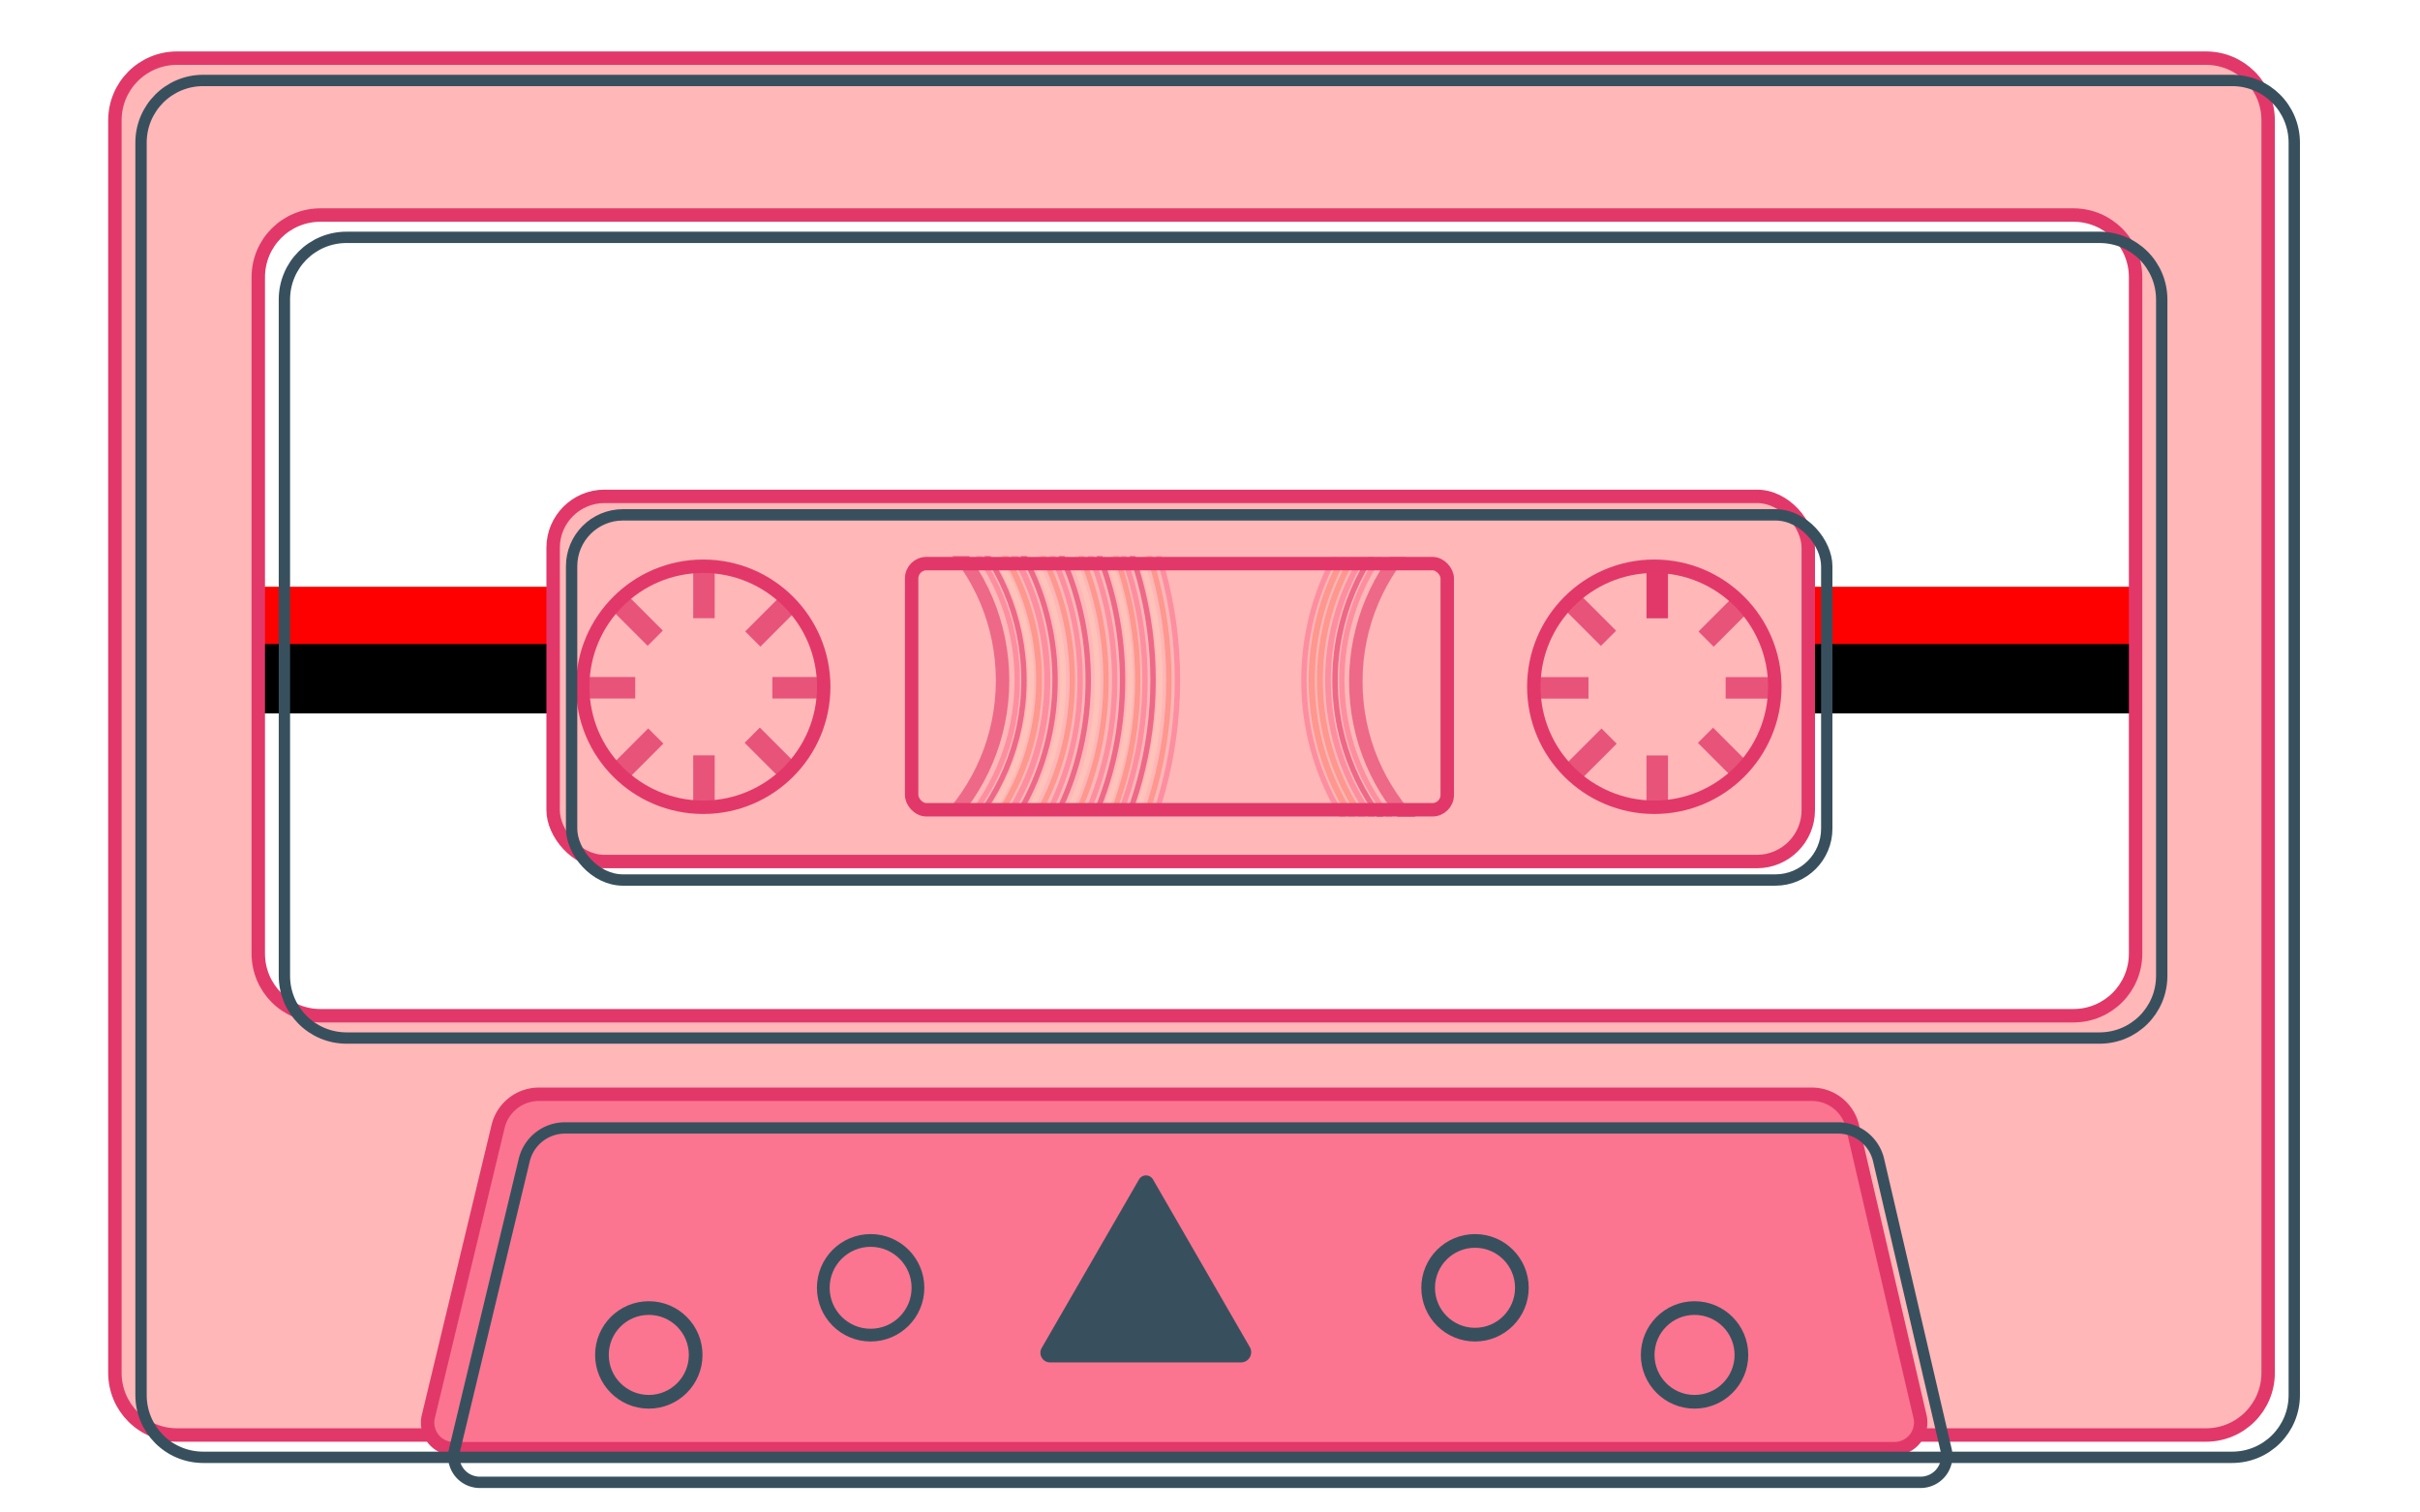 <?xml version="1.0" encoding="UTF-8" standalone="no"?>
<!-- Created with Inkscape (http://www.inkscape.org/) -->

<svg
   version="1.1"
   id="svg2"
   width="853.333"
   height="533.333"
   viewBox="0 0 853.333 533.333"
   sodipodi:docname="K7-Icon.svg"
   inkscape:version="1.3.2 (091e20e, 2023-11-25, custom)"
   xmlns:inkscape="http://www.inkscape.org/namespaces/inkscape"
   xmlns:sodipodi="http://sodipodi.sourceforge.net/DTD/sodipodi-0.dtd"
   xmlns="http://www.w3.org/2000/svg"
   xmlns:svg="http://www.w3.org/2000/svg">
  <defs
     id="defs6">
    <inkscape:path-effect
       effect="fillet_chamfer"
       id="path-effect7"
       is_visible="true"
       lpeversion="1"
       nodesatellites_param="F,0,1,1,0,12.306,0,1 @ F,0,0,1,0,12.306,0,1 @ F,0,1,1,0,12.306,0,1 @ F,0,1,1,0,12.306,0,1"
       radius="0"
       unit="px"
       method="auto"
       mode="F"
       chamfer_steps="1"
       flexible="false"
       use_knot_distance="true"
       apply_no_radius="true"
       apply_with_radius="true"
       only_selected="false"
       hide_knots="false" />
    <inkscape:path-effect
       effect="fillet_chamfer"
       id="path-effect3"
       is_visible="true"
       lpeversion="1"
       nodesatellites_param="F,0,0,1,0,5.118,0,1 @ F,0,0,1,0,0,0,1 @ F,0,0,1,0,4.836,0,1 @ F,0,0,1,0,0,0,1 @ F,0,0,1,0,4.061,0,1 @ F,0,0,1,0,0,0,1"
       radius="0"
       unit="px"
       method="auto"
       mode="F"
       chamfer_steps="1"
       flexible="false"
       use_knot_distance="true"
       apply_no_radius="true"
       apply_with_radius="true"
       only_selected="false"
       hide_knots="false" />
    <inkscape:path-effect
       effect="fillet_chamfer"
       id="path-effect1"
       is_visible="true"
       lpeversion="1"
       nodesatellites_param="F,0,1,1,0,12.306,0,1 @ F,0,0,1,0,12.306,0,1 @ F,0,1,1,0,12.306,0,1 @ F,0,1,1,0,12.306,0,1"
       radius="0"
       unit="px"
       method="auto"
       mode="F"
       chamfer_steps="1"
       flexible="false"
       use_knot_distance="true"
       apply_no_radius="true"
       apply_with_radius="true"
       only_selected="false"
       hide_knots="false" />
    <clipPath
       clipPathUnits="userSpaceOnUse"
       id="clipPath46">
      <rect
         style="opacity:1;fill:none;fill-opacity:1;stroke:#f08acb;stroke-width:5;stroke-linecap:round;stroke-linejoin:round;stroke-opacity:1"
         id="rect46"
         width="199.454"
         height="91.668"
         x="-522.813"
         y="200.679"
         ry="5.52"
         transform="scale(-1,1)" />
    </clipPath>
    <clipPath
       clipPathUnits="userSpaceOnUse"
       id="clipPath47">
      <rect
         style="opacity:1;fill:none;fill-opacity:1;stroke:#f08acb;stroke-width:5;stroke-linecap:round;stroke-linejoin:round;stroke-opacity:1"
         id="rect47"
         width="199.454"
         height="91.668"
         x="326.915"
         y="200.323"
         ry="5.52" />
    </clipPath>
  </defs>
  <sodipodi:namedview
     id="namedview4"
     pagecolor="#ffffff"
     bordercolor="#666666"
     borderopacity="1.0"
     inkscape:pageshadow="2"
     inkscape:pageopacity="0.0"
     inkscape:pagecheckerboard="0"
     showgrid="false"
     inkscape:zoom="0.70195315"
     inkscape:cx="394.61323"
     inkscape:cy="398.88702"
     inkscape:window-width="1448"
     inkscape:window-height="1080"
     inkscape:window-x="1034"
     inkscape:window-y="0"
     inkscape:window-maximized="0"
     inkscape:current-layer="layer5"
     inkscape:showpageshadow="2"
     inkscape:deskcolor="#d1d1d1" />
  <g
     inkscape:groupmode="layer"
     id="layer1"
     inkscape:label="MiddleTape"
     style="display:inline;opacity:1">
    <rect
       style="fill:#ff0001;fill-opacity:1;stroke:none;stroke-width:2.841;stroke-miterlimit:4;stroke-dasharray:none;stroke-opacity:1"
       id="rect850"
       width="737.007"
       height="21.616"
       x="49.978"
       y="206.904" />
    <rect
       style="opacity:1;fill:#000001;fill-opacity:1;stroke:#000000;stroke-width:2.841;stroke-miterlimit:4;stroke-dasharray:none;stroke-opacity:1"
       id="rect850-2"
       width="737.007"
       height="21.616"
       x="49.978"
       y="228.52" />
  </g>
  <g
     inkscape:groupmode="layer"
     id="layer2"
     inkscape:label="Outside"
     style="display:inline;opacity:1">
    <path
       id="rect1829"
       style="opacity:1;fill:#ffb7b8;fill-opacity:1;stroke:#e23869;stroke-width:4.735;stroke-miterlimit:4;stroke-dasharray:none;stroke-opacity:1"
       d="m 62.454,20.503 c -12.154,0 -21.938,9.786 -21.938,21.94 V 484.076 c 0,12.154 9.784,21.938 21.938,21.938 H 777.845 c 12.154,0 21.94,-9.784 21.94,-21.938 V 42.442 c 0,-12.154 -9.786,-21.94 -21.94,-21.94 z m 50.554,55.324 h 618.098 c 12.154,0 21.94,9.786 21.94,21.94 V 336.228 c 0,12.154 -9.786,21.94 -21.94,21.94 H 113.008 c -12.154,0 -21.938,-9.786 -21.938,-21.94 V 97.766 c 0,-12.154 9.784,-21.94 21.938,-21.94 z" />
  </g>
  <g
     inkscape:groupmode="layer"
     id="layer3"
     inkscape:label="MiddleOut"
     style="display:inline;opacity:1">
    <rect
       style="display:inline;fill:#ffb7b8;fill-opacity:1;stroke:#e23869;stroke-width:4.735;stroke-linecap:round;stroke-linejoin:round;stroke-miterlimit:4;stroke-dasharray:none;stroke-opacity:1"
       id="rect851"
       width="442.588"
       height="128.77"
       x="195.041"
       y="175.027"
       ry="18.123" />
    <g
       inkscape:groupmode="layer"
       id="layer6"
       inkscape:label="MiddleOut_Penhole">
      <circle
         style="fill:none;fill-opacity:1;stroke:#e23869;stroke-width:4.735;stroke-linecap:round;stroke-linejoin:round;stroke-opacity:1"
         id="path4"
         cx="247.968"
         cy="242.164"
         r="42.492" />
      <circle
         style="fill:none;fill-opacity:1;stroke:#e23869;stroke-width:4.735;stroke-linecap:round;stroke-linejoin:round;stroke-opacity:1"
         id="path4-2"
         cx="583.339"
         cy="242.164"
         r="42.492" />
      <rect
         style="fill:#e23869;fill-opacity:1;stroke:none;stroke-width:4.611;stroke-linecap:round;stroke-linejoin:round;stroke-opacity:1"
         id="rect5"
         width="7.575"
         height="18.938"
         x="580.581"
         y="199.091" />
      <rect
         style="opacity:0.784;fill:#e23869;fill-opacity:1;stroke:none;stroke-width:4.611;stroke-linecap:round;stroke-linejoin:round;stroke-opacity:1"
         id="rect5-6"
         width="7.575"
         height="18.938"
         x="580.581"
         y="266.391" />
      <rect
         style="opacity:0.784;fill:#e23869;fill-opacity:1;stroke:none;stroke-width:4.611;stroke-linecap:round;stroke-linejoin:round;stroke-opacity:1"
         id="rect5-0"
         width="7.575"
         height="18.938"
         x="-246.343"
         y="541.191"
         transform="rotate(-90)" />
      <rect
         style="opacity:0.784;fill:#e23869;fill-opacity:1;stroke:none;stroke-width:4.611;stroke-linecap:round;stroke-linejoin:round;stroke-opacity:1"
         id="rect5-6-5"
         width="7.575"
         height="18.938"
         x="-246.343"
         y="608.492"
         transform="rotate(-90)" />
      <rect
         style="opacity:0.784;fill:#e23869;fill-opacity:1;stroke:none;stroke-width:4.611;stroke-linecap:round;stroke-linejoin:round;stroke-opacity:1"
         id="rect5-5"
         width="7.575"
         height="18.938"
         x="238.122"
         y="541.281"
         transform="rotate(-45)" />
      <rect
         style="opacity:0.784;fill:#e23869;fill-opacity:1;stroke:none;stroke-width:4.611;stroke-linecap:round;stroke-linejoin:round;stroke-opacity:1"
         id="rect5-6-3"
         width="7.575"
         height="18.938"
         x="238.122"
         y="608.582"
         transform="rotate(-45)" />
      <rect
         style="opacity:0.784;fill:#e23869;fill-opacity:1;stroke:none;stroke-width:4.611;stroke-linecap:round;stroke-linejoin:round;stroke-opacity:1"
         id="rect5-0-3"
         width="7.575"
         height="18.938"
         x="-588.533"
         y="198.732"
         transform="rotate(-135)" />
      <rect
         style="opacity:0.784;fill:#e23869;fill-opacity:1;stroke:none;stroke-width:4.611;stroke-linecap:round;stroke-linejoin:round;stroke-opacity:1"
         id="rect5-6-5-0"
         width="7.575"
         height="18.938"
         x="-588.533"
         y="266.033"
         transform="rotate(-135)" />
      <rect
         style="opacity:0.784;fill:#e23869;fill-opacity:1;stroke:none;stroke-width:4.611;stroke-linecap:round;stroke-linejoin:round;stroke-opacity:1"
         id="rect5-4"
         width="7.575"
         height="18.938"
         x="244.44"
         y="199.055" />
      <rect
         style="opacity:0.784;fill:#e23869;fill-opacity:1;stroke:none;stroke-width:4.611;stroke-linecap:round;stroke-linejoin:round;stroke-opacity:1"
         id="rect5-6-0"
         width="7.575"
         height="18.938"
         x="244.44"
         y="266.355" />
      <rect
         style="opacity:0.784;fill:#e23869;fill-opacity:1;stroke:none;stroke-width:4.611;stroke-linecap:round;stroke-linejoin:round;stroke-opacity:1"
         id="rect5-0-1"
         width="7.575"
         height="18.938"
         x="-246.307"
         y="205.05"
         transform="rotate(-90)" />
      <rect
         style="opacity:0.784;fill:#e23869;fill-opacity:1;stroke:none;stroke-width:4.611;stroke-linecap:round;stroke-linejoin:round;stroke-opacity:1"
         id="rect5-6-5-1"
         width="7.575"
         height="18.938"
         x="-246.307"
         y="272.35"
         transform="rotate(-90)" />
      <rect
         style="opacity:0.784;fill:#e23869;fill-opacity:1;stroke:none;stroke-width:4.611;stroke-linecap:round;stroke-linejoin:round;stroke-opacity:1"
         id="rect5-5-2"
         width="7.575"
         height="18.938"
         x="0.46"
         y="303.568"
         transform="rotate(-45)" />
      <rect
         style="opacity:0.784;fill:#e23869;fill-opacity:1;stroke:none;stroke-width:4.611;stroke-linecap:round;stroke-linejoin:round;stroke-opacity:1"
         id="rect5-6-3-2"
         width="7.575"
         height="18.938"
         x="0.46"
         y="370.869"
         transform="rotate(-45)" />
      <rect
         style="opacity:0.784;fill:#e23869;fill-opacity:1;stroke:none;stroke-width:4.611;stroke-linecap:round;stroke-linejoin:round;stroke-opacity:1"
         id="rect5-0-3-5"
         width="7.575"
         height="18.938"
         x="-350.82"
         y="-38.93"
         transform="rotate(-135)" />
      <rect
         style="opacity:0.784;fill:#e23869;fill-opacity:1;stroke:none;stroke-width:4.611;stroke-linecap:round;stroke-linejoin:round;stroke-opacity:1"
         id="rect5-6-5-0-6"
         width="7.575"
         height="18.938"
         x="-350.82"
         y="28.37"
         transform="rotate(-135)" />
    </g>
    <g
       inkscape:groupmode="layer"
       id="layer7"
       inkscape:label="MiddleOut_Tapehole">
      <g
         inkscape:groupmode="layer"
         id="layer8"
         inkscape:label="MiddleOut_Tapehole_lines"
         style="display:inline;opacity:0.784"
         clip-path="url(#clipPath47)"
         transform="translate(0,-4.274)">
        <circle
           style="display:inline;opacity:0.784;fill:none;fill-opacity:1;stroke:#fb7590;stroke-width:1.89;stroke-linecap:round;stroke-linejoin:round;stroke-dasharray:none;stroke-opacity:1"
           id="path5-1"
           cx="280.618"
           cy="244.144"
           r="78.069" />
        <circle
           style="display:inline;opacity:0.784;fill:none;fill-opacity:1;stroke:#e23869;stroke-width:1.894;stroke-linecap:round;stroke-linejoin:round;stroke-dasharray:none;stroke-opacity:1"
           id="path5-1-9"
           cx="280.334"
           cy="244.144"
           r="80.735" />
        <circle
           style="display:inline;opacity:0.784;fill:none;fill-opacity:1;stroke:#ffccbb;stroke-width:2.015;stroke-linecap:round;stroke-linejoin:round;stroke-dasharray:none;stroke-opacity:1"
           id="path5-1-1"
           cx="280.334"
           cy="244.144"
           r="83.225" />
        <circle
           style="display:inline;opacity:0.784;fill:none;fill-opacity:1;stroke:#fd8374;stroke-width:2.084;stroke-linecap:round;stroke-linejoin:round;stroke-dasharray:none;stroke-opacity:1"
           id="path5-1-9-6"
           cx="280.334"
           cy="244.144"
           r="86.066" />
        <circle
           style="display:inline;opacity:0.784;fill:none;fill-opacity:1;stroke:#fb7590;stroke-width:2.153;stroke-linecap:round;stroke-linejoin:round;stroke-dasharray:none;stroke-opacity:1"
           id="path5-1-5"
           cx="280.334"
           cy="244.144"
           r="88.95" />
        <circle
           style="display:inline;opacity:0.784;fill:none;fill-opacity:1;stroke:#e23869;stroke-width:1.894;stroke-linecap:round;stroke-linejoin:round;stroke-dasharray:none;stroke-opacity:1"
           id="path5-1-9-3"
           cx="280.05"
           cy="244.144"
           r="91.987" />
        <circle
           style="display:inline;opacity:0.784;fill:none;fill-opacity:1;stroke:#ffccbb;stroke-width:1.894;stroke-linecap:round;stroke-linejoin:round;stroke-dasharray:none;stroke-opacity:1"
           id="path5-1-1-2"
           cx="280.05"
           cy="244.144"
           r="94.824" />
        <circle
           style="display:inline;opacity:0.784;fill:none;fill-opacity:1;stroke:#fd8374;stroke-width:1.894;stroke-linecap:round;stroke-linejoin:round;stroke-dasharray:none;stroke-opacity:1"
           id="path5-1-9-6-1"
           cx="280.05"
           cy="244.144"
           r="98.061" />
        <circle
           style="display:inline;opacity:0.784;fill:none;fill-opacity:1;stroke:#fb7590;stroke-width:1.894;stroke-linecap:round;stroke-linejoin:round;stroke-dasharray:none;stroke-opacity:1"
           id="path5-1-2"
           cx="277.872"
           cy="244.144"
           r="103.005" />
        <circle
           style="display:inline;opacity:0.784;fill:none;fill-opacity:1;stroke:#e23869;stroke-width:1.894;stroke-linecap:round;stroke-linejoin:round;stroke-dasharray:none;stroke-opacity:1"
           id="path5-1-9-9"
           cx="277.209"
           cy="244.144"
           r="106.522" />
        <circle
           style="display:inline;opacity:0.784;fill:none;fill-opacity:1;stroke:#ffccbb;stroke-width:1.894;stroke-linecap:round;stroke-linejoin:round;stroke-dasharray:none;stroke-opacity:1"
           id="path5-1-1-0"
           cx="277.209"
           cy="244.144"
           r="109.806" />
        <circle
           style="display:inline;opacity:0.784;fill:none;fill-opacity:1;stroke:#fd8374;stroke-width:1.894;stroke-linecap:round;stroke-linejoin:round;stroke-dasharray:none;stroke-opacity:1"
           id="path5-1-9-6-9"
           cx="276.452"
           cy="244.144"
           r="113.556" />
        <circle
           style="display:inline;opacity:0.784;fill:none;fill-opacity:1;stroke:#fb7590;stroke-width:1.894;stroke-linecap:round;stroke-linejoin:round;stroke-dasharray:none;stroke-opacity:1"
           id="path5-1-5-9"
           cx="275.694"
           cy="244.144"
           r="117.361" />
        <circle
           style="display:inline;opacity:0.784;fill:none;fill-opacity:1;stroke:#e23869;stroke-width:1.894;stroke-linecap:round;stroke-linejoin:round;stroke-dasharray:none;stroke-opacity:1"
           id="path5-1-9-3-2"
           cx="274.463"
           cy="244.144"
           r="121.368" />
        <circle
           style="display:inline;opacity:0.784;fill:none;fill-opacity:1;stroke:#ffccbb;stroke-width:1.894;stroke-linecap:round;stroke-linejoin:round;stroke-dasharray:none;stroke-opacity:1"
           id="path5-1-1-2-5"
           cx="273.422"
           cy="244.144"
           r="125.11" />
        <circle
           style="display:inline;opacity:0.784;fill:none;fill-opacity:1;stroke:#fd8374;stroke-width:1.894;stroke-linecap:round;stroke-linejoin:round;stroke-dasharray:none;stroke-opacity:1"
           id="path5-1-9-6-1-3"
           cx="271.812"
           cy="244.144"
           r="129.382" />
        <circle
           style="display:inline;opacity:0.784;fill:none;fill-opacity:1;stroke:#fb7590;stroke-width:1.894;stroke-linecap:round;stroke-linejoin:round;stroke-dasharray:none;stroke-opacity:1"
           id="circle5"
           cx="273.422"
           cy="244.144"
           r="130.327" />
        <circle
           style="display:inline;opacity:0.784;fill:none;fill-opacity:1;stroke:#e23869;stroke-width:1.894;stroke-linecap:round;stroke-linejoin:round;stroke-dasharray:none;stroke-opacity:1"
           id="circle6"
           cx="271.812"
           cy="244.144"
           r="134.777" />
        <circle
           style="display:inline;opacity:0.784;fill:none;fill-opacity:1;stroke:#ffccbb;stroke-width:1.894;stroke-linecap:round;stroke-linejoin:round;stroke-dasharray:none;stroke-opacity:1"
           id="circle7"
           cx="270.107"
           cy="244.144"
           r="138.933" />
        <circle
           style="display:inline;opacity:0.784;fill:none;fill-opacity:1;stroke:#fd8374;stroke-width:1.894;stroke-linecap:round;stroke-linejoin:round;stroke-dasharray:none;stroke-opacity:1"
           id="circle8"
           cx="268.497"
           cy="244.144"
           r="143.677" />
        <circle
           style="display:inline;opacity:0.784;fill:none;fill-opacity:1;stroke:#fb7590;stroke-width:1.894;stroke-linecap:round;stroke-linejoin:round;stroke-dasharray:none;stroke-opacity:1"
           id="circle9"
           cx="266.699"
           cy="244.144"
           r="148.491" />
        <circle
           style="opacity:0.784;fill:none;fill-opacity:1;stroke:#e23869;stroke-width:4.735;stroke-linecap:round;stroke-linejoin:round;stroke-opacity:1"
           id="path5"
           cx="280.68"
           cy="244.229"
           r="72.844" />
      </g>
      <g
         inkscape:groupmode="layer"
         id="g32"
         inkscape:label="MiddleOut_Tapehole_lines"
         style="display:inline;opacity:0.784"
         transform="matrix(-1,0,0,1,851.153,-4.274)"
         clip-path="url(#clipPath46)">
        <circle
           style="display:inline;opacity:0.784;fill:none;fill-opacity:1;stroke:#fb7590;stroke-width:1.89;stroke-linecap:round;stroke-linejoin:round;stroke-dasharray:none;stroke-opacity:1"
           id="circle12"
           cx="299.947"
           cy="244.163"
           r="78.069" />
        <circle
           style="display:inline;opacity:0.784;fill:none;fill-opacity:1;stroke:#e23869;stroke-width:1.894;stroke-linecap:round;stroke-linejoin:round;stroke-dasharray:none;stroke-opacity:1"
           id="circle13"
           cx="299.663"
           cy="244.163"
           r="80.735" />
        <circle
           style="display:inline;opacity:0.784;fill:none;fill-opacity:1;stroke:#fb7590;stroke-width:2.015;stroke-linecap:round;stroke-linejoin:round;stroke-dasharray:none;stroke-opacity:1"
           id="circle14"
           cx="299.663"
           cy="244.163"
           r="83.225" />
        <circle
           style="display:inline;opacity:0.784;fill:none;fill-opacity:1;stroke:#fd8374;stroke-width:2.084;stroke-linecap:round;stroke-linejoin:round;stroke-dasharray:none;stroke-opacity:1"
           id="circle15"
           cx="299.663"
           cy="244.163"
           r="86.066" />
        <circle
           style="display:inline;opacity:0.784;fill:none;fill-opacity:1;stroke:#fd8374;stroke-width:2.153;stroke-linecap:round;stroke-linejoin:round;stroke-dasharray:none;stroke-opacity:1"
           id="circle16"
           cx="299.663"
           cy="244.163"
           r="88.95" />
        <circle
           style="display:inline;opacity:0.784;fill:none;fill-opacity:1;stroke:#fb7590;stroke-width:1.894;stroke-linecap:round;stroke-linejoin:round;stroke-dasharray:none;stroke-opacity:1"
           id="circle17"
           cx="299.379"
           cy="244.163"
           r="91.987" />
        <circle
           style="opacity:0.784;fill:none;fill-opacity:1;stroke:#e23869;stroke-width:4.735;stroke-linecap:round;stroke-linejoin:round;stroke-opacity:1"
           id="path5-7"
           cx="-300.225"
           cy="244.585"
           r="72.844"
           transform="scale(-1,1)" />
      </g>
      <rect
         style="fill:none;fill-opacity:1;stroke:#e23869;stroke-width:4.735;stroke-linecap:round;stroke-linejoin:round;stroke-opacity:1"
         id="rect4-8"
         width="188.863"
         height="86.801"
         x="321.457"
         y="198.743"
         ry="5.227" />
    </g>
  </g>
  <g
     inkscape:groupmode="layer"
     id="layer4"
     inkscape:label="BottomBorder"
     style="display:inline;opacity:1">
    <path
       id="rect2832"
       style="fill:#fb7590;stroke:#e23869;stroke-width:5;stroke-linecap:round;stroke-linejoin:round"
       d="m 188.087,397.9 474.022,0 a 15.5,15.5 38.447 0 1 15.096,11.985 l 25.143,107.991 a 9.77,9.77 128.447 0 1 -9.515,11.985 H 156.356 a 9.698,9.698 51.76 0 1 -9.429,-11.965 l 25.977,-108.032 a 15.616,15.616 141.76 0 1 15.183,-11.965 z"
       sodipodi:nodetypes="ccccc"
       inkscape:path-effect="#path-effect1"
       inkscape:original-d="M 175.78115,397.90003 H 674.41537 L 705.1393,529.86182 H 144.04988 Z"
       transform="matrix(0.947,0,0,0.947,11.901,9.057)" />
  </g>
  <g
     inkscape:groupmode="layer"
     id="layer5"
     inkscape:label="BottomBorder_Circles"
     style="display:inline">
    <ellipse
       style="fill:none;stroke:#38505e;stroke-width:4.825;stroke-linecap:round;stroke-linejoin:round;stroke-opacity:1"
       id="path1"
       cx="228.781"
       cy="477.773"
       rx="16.526"
       ry="16.526" />
    <ellipse
       style="fill:none;stroke:#38505e;stroke-width:4.825;stroke-linecap:round;stroke-linejoin:round;stroke-opacity:1"
       id="path1-4"
       cx="597.526"
       cy="477.773"
       rx="16.526"
       ry="16.526" />
    <ellipse
       style="fill:none;stroke:#38505e;stroke-width:4.825;stroke-linecap:round;stroke-linejoin:round;stroke-opacity:1"
       id="path1-3"
       cx="520.115"
       cy="454.101"
       rx="16.526"
       ry="16.526" />
    <circle
       style="fill:none;stroke:#38505e;stroke-width:4.492;stroke-linecap:round;stroke-linejoin:round;stroke-opacity:1"
       id="path2"
       cx="306.997"
       cy="454.101"
       r="16.692" />
    <path
       sodipodi:type="star"
       style="fill:#38505e;fill-opacity:1;stroke:none;stroke-width:5;stroke-linecap:round;stroke-linejoin:round"
       id="path3"
       inkscape:flatsided="false"
       sodipodi:sides="3"
       sodipodi:cx="400.4184"
       sodipodi:cy="446.7561"
       sodipodi:r1="37.627285"
       sodipodi:r2="18.813643"
       sodipodi:arg1="0.52359878"
       sodipodi:arg2="1.5707963"
       inkscape:rounded="0"
       inkscape:randomized="0"
       d="m 427.887,465.57 -27.469,0 -27.75,0 a 2.792,2.792 60 0 1 -2.418,-4.188 l 13.875,-24.032 14.263,-24.704 a 2.344,2.344 2.5219961e-7 0 1 4.061,0 l 14.263,24.704 13.734,23.788 a 2.955,2.955 120 0 1 -2.559,4.432 z"
       inkscape:transform-center-y="-11.463"
       transform="matrix(1.219,0,0,1.219,-84.01,-87.11)"
       inkscape:transform-center-x="-2.6312483e-05"
       inkscape:path-effect="#path-effect3" />
  </g>
  <g
     inkscape:groupmode="layer"
     id="layer9"
     inkscape:label="OutsideBorderFlash"
     style="display:inline;opacity:1"
     transform="translate(-4.274,-4.274)">
    <path
       id="path6"
       style="display:inline;opacity:1;fill:#000000;stroke:#38505e;stroke-width:4.224;stroke-linecap:round;stroke-linejoin:round;stroke-dasharray:none;stroke-opacity:1;fill-opacity:0"
       d="m 188.087,397.9 474.022,0 a 15.5,15.5 38.447 0 1 15.096,11.985 l 25.143,107.991 a 9.77,9.77 128.447 0 1 -9.515,11.985 H 156.356 a 9.698,9.698 51.76 0 1 -9.429,-11.965 l 25.977,-108.032 a 15.616,15.616 141.76 0 1 15.183,-11.965 z"
       sodipodi:nodetypes="ccccc"
       inkscape:path-effect="#path-effect7"
       inkscape:original-d="M 175.78115,397.90003 H 674.41537 L 705.1393,529.86182 H 144.04988 Z"
       transform="matrix(0.947,0,0,0.947,25.39,25.197)" />
    <path
       id="path7"
       style="display:inline;opacity:1;fill:#000000;fill-opacity:0;stroke:#38505e;stroke-width:4;stroke-miterlimit:4;stroke-dasharray:none;stroke-opacity:1"
       d="m 75.944,32.643 c -12.154,0 -21.938,9.786 -21.938,21.94 V 496.217 c 0,12.154 9.784,21.938 21.938,21.938 H 791.334 c 12.154,0 21.94,-9.784 21.94,-21.938 V 54.583 c 0,-12.154 -9.786,-21.94 -21.94,-21.94 z M 126.498,87.967 h 618.098 c 12.154,0 21.94,9.786 21.94,21.94 v 238.462 c 0,12.154 -9.786,21.94 -21.94,21.94 H 126.498 c -12.154,0 -21.938,-9.786 -21.938,-21.94 v -238.462 c 0,-12.154 9.784,-21.94 21.938,-21.94 z" />
    <rect
       style="display:inline;opacity:1;fill:#000000;fill-opacity:0;stroke:#38505e;stroke-width:4;stroke-linecap:round;stroke-linejoin:round;stroke-miterlimit:4;stroke-dasharray:none;stroke-opacity:1"
       id="rect7"
       width="442.588"
       height="128.77"
       x="205.832"
       y="185.819"
       ry="18.123" />
  </g>
</svg>
